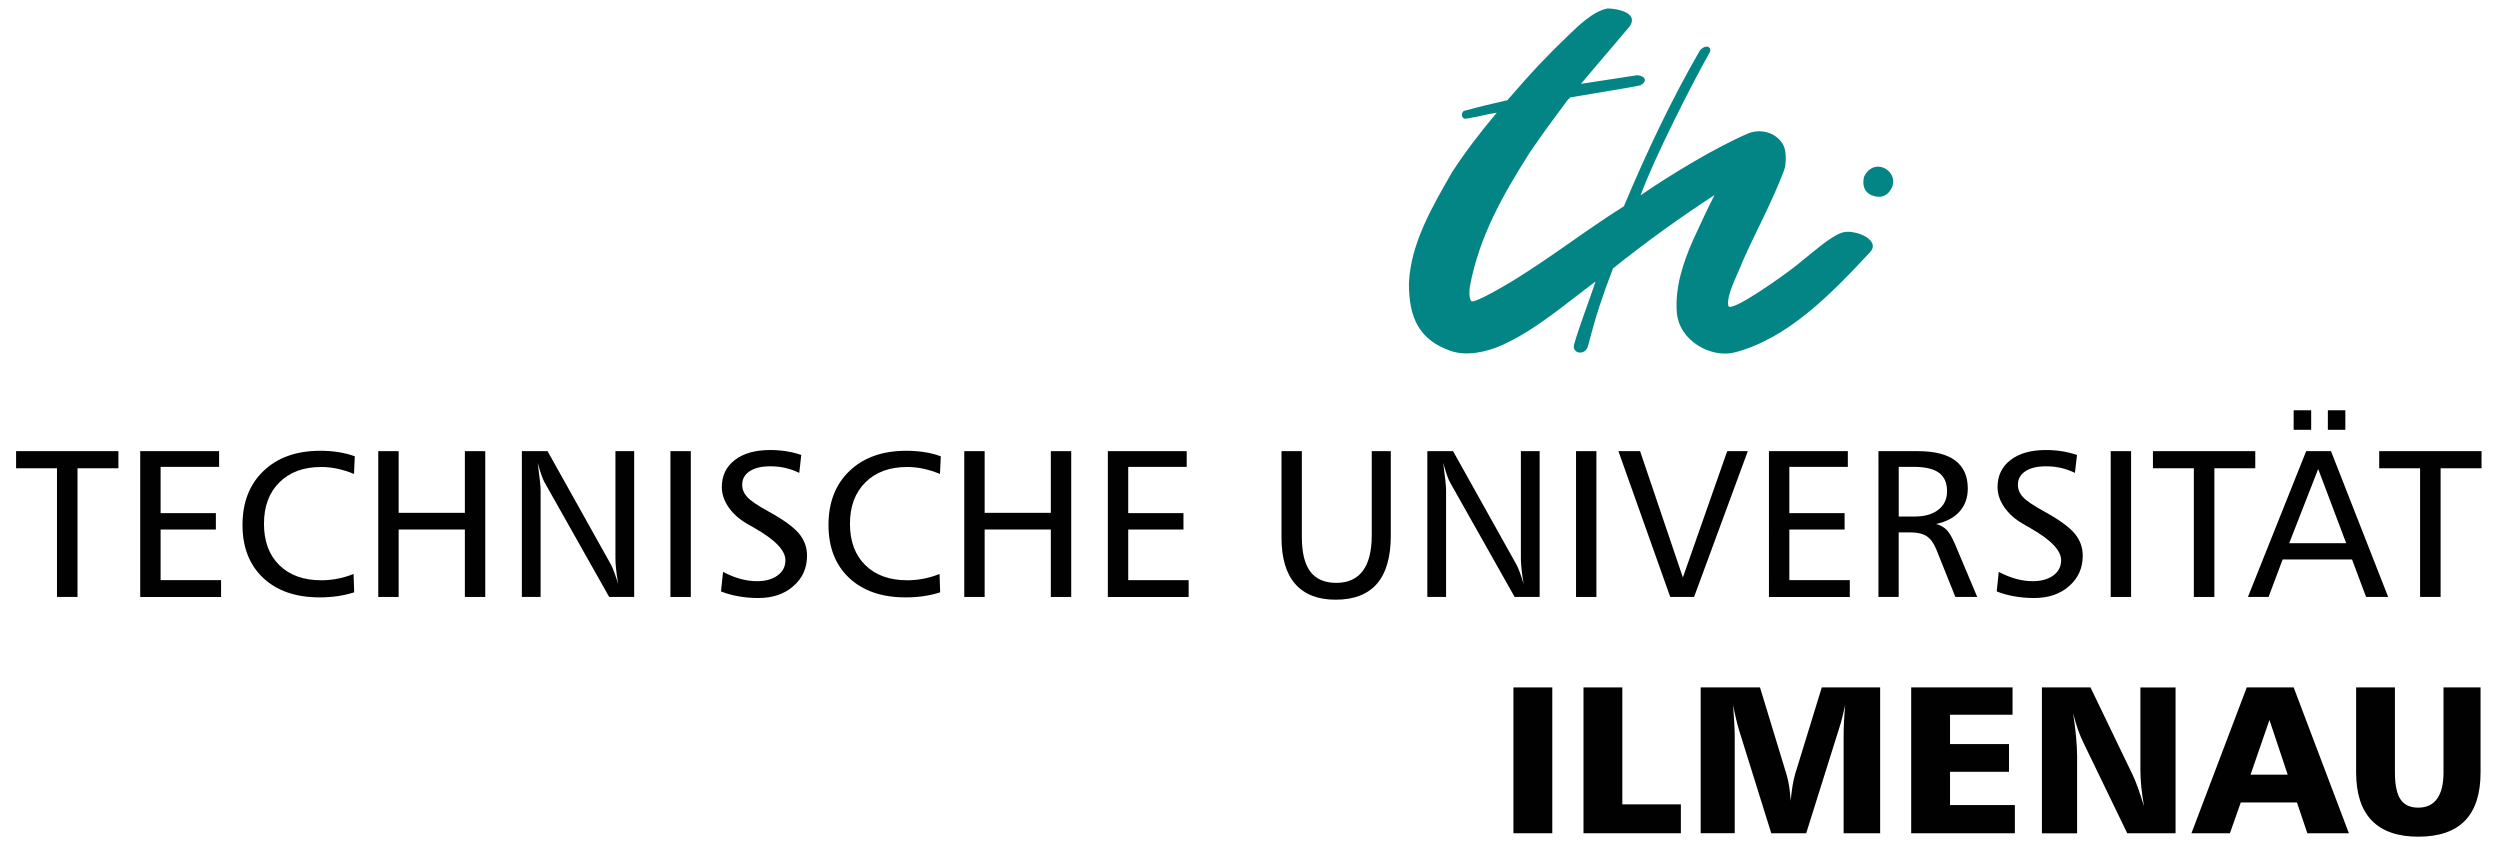 <?xml version="1.0" encoding="utf-8"?>
<!-- Generator: Adobe Illustrator 16.0.0, SVG Export Plug-In . SVG Version: 6.00 Build 0)  -->
<!DOCTYPE svg PUBLIC "-//W3C//DTD SVG 1.1//EN" "http://www.w3.org/Graphics/SVG/1.1/DTD/svg11.dtd">
<svg version="1.1" id="Layer_1" xmlns="http://www.w3.org/2000/svg" xmlns:xlink="http://www.w3.org/1999/xlink" x="0px" y="0px"
	 width="445.5px" height="150px" viewBox="0 0 445.5 150" enable-background="new 0 0 445.5 150" xml:space="preserve">
<g>
	<path fill="#038586" d="M251.07,50.54c0.281-7.166,4.227-13.819,7.681-19.836c2.379-3.688,5.146-7.267,7.972-10.618
		c-1.887,0.276-3.31,0.73-5.391,1.051c-0.927,0.208-1.046-1.03-0.468-1.37c2.544-0.696,5.189-1.339,7.752-1.912
		c4.485-5.21,7.289-8.131,11.041-11.717c1.502-1.446,4.243-4.145,6.812-4.636c1.841,0.052,5.524,0.769,3.974,3.166
		c-2.676,3.201-5.075,5.923-8.714,10.274c3.336-0.506,6.681-1.034,10.047-1.544c1.486,0.161,1.846,1.104,0.537,1.8
		c-0.916,0.225-0.916,0.225-12.487,2.158c-0.176,0.162-0.357,0.351-0.526,0.533c-2.329,3.114-4.587,6.187-6.767,9.396
		c-4.746,7.513-8.897,14.799-10.579,23.663c-0.123,0.726-0.243,2.221,0.281,2.767c0.641,0.003,1.66-0.558,2.335-0.853
		c8.9-4.598,16.202-10.716,24.803-16.095c3.955-9.421,8.446-18.959,13.554-27.78c1.122-1.254,2.199-0.548,1.748,0.35
		c-2.813,4.927-9.98,18.952-12.31,25.461c5.336-3.679,13.344-8.519,19.098-10.996c2.125-0.917,5.138-0.332,6.388,2.178
		c0.48,0.974,0.502,3.267,0.066,4.383c-2.271,5.965-4.905,10.612-7.438,16.347c-0.938,2.477-2.818,5.783-2.5,7.752
		c0.25,1.57,10.541-5.846,12.165-7.183c0.595-0.501,4.593-3.758,5.303-4.239c1.516-1.033,2.637-1.803,3.992-1.739
		c2.724,0.141,5.384,1.926,3.854,3.579c-7.095,7.65-14.734,15.44-24.117,17.906c-4.14,1.102-10.054-1.966-10.38-7.279
		c-0.281-4.44,1.129-8.682,2.905-12.724c0.796-1.764,2.869-6.2,3.831-8.024c-6.281,4.085-12.088,8.281-18.099,13.072
		c-2.005,5.353-2.953,8.036-4.417,13.729c-0.503,1.982-2.947,1.429-2.521-0.137c0.745-2.761,2.867-8.311,3.836-11.262
		c-5.229,3.885-10.581,8.561-16.498,11.266c-3.151,1.44-6.61,2.005-9.21,1.141C252.86,60.609,251.07,56.602,251.07,50.54
		L251.07,50.54z M334.236,35.004c-1.798-0.343-2.463-1.699-2.089-3.443c1.953-4.206,7.345-0.417,4.319,2.843
		C335.833,34.93,335.285,35.202,334.236,35.004L334.236,35.004z"/>
	<g>
		<path fill="#010101" d="M2.868,80.395H21.1v3.049h-7.288v22.935h-3.657V83.442H2.868V80.395z"/>
		<path fill="#010101" d="M24.987,80.395h14.057v2.804H28.62v8.239h9.849v2.925H28.62v9.021h10.774v2.999H24.987V80.395z"/>
		<path fill="#010101" d="M63.227,81.318l-0.144,3.142c-0.998-0.412-1.979-0.721-2.937-0.929c-0.957-0.209-1.931-0.312-2.919-0.312
			c-3.121,0-5.6,0.911-7.436,2.733c-1.833,1.821-2.752,4.281-2.752,7.378c0,3.135,0.914,5.595,2.74,7.387
			c1.831,1.791,4.324,2.688,7.483,2.688c1,0,1.976-0.097,2.927-0.287c0.953-0.187,1.891-0.467,2.815-0.836l0.111,3.27
			c-0.903,0.292-1.866,0.517-2.89,0.671c-1.021,0.154-2.111,0.231-3.252,0.231c-4.26,0-7.615-1.155-10.069-3.467
			c-2.459-2.306-3.69-5.454-3.69-9.441c0-4.037,1.252-7.25,3.759-9.635c2.503-2.389,5.872-3.582,10.105-3.582
			c1.134,0,2.218,0.08,3.247,0.242C61.354,80.735,62.326,80.978,63.227,81.318z"/>
		<path fill="#010101" d="M67.406,80.395h3.633v10.991h11.801V80.395h3.633v25.983h-3.633V94.359H71.039v12.018h-3.633V80.395z"/>
		<path fill="#010101" d="M92.991,80.395h4.582l11.304,20.223c0.158,0.294,0.353,0.74,0.579,1.346c0.226,0.6,0.457,1.312,0.705,2.13
			c-0.16-0.953-0.281-1.811-0.365-2.569c-0.083-0.766-0.127-1.417-0.127-1.969v-19.16h3.341v25.983h-4.456L97.048,85.97
			c-0.146-0.242-0.325-0.653-0.532-1.234c-0.207-0.58-0.437-1.331-0.696-2.263c0.184,1.395,0.317,2.467,0.396,3.221
			c0.078,0.754,0.12,1.3,0.12,1.63v19.053h-3.341V80.395H92.991z"/>
		<path fill="#010101" d="M119.473,80.395h3.629v25.983h-3.629V80.395z"/>
		<path fill="#010101" d="M142.788,81.075l-0.363,3.193c-0.806-0.392-1.634-0.684-2.48-0.881c-0.85-0.192-1.739-0.292-2.664-0.292
			c-1.577,0-2.81,0.292-3.692,0.882c-0.886,0.582-1.331,1.383-1.331,2.407c0,0.806,0.298,1.536,0.898,2.192
			c0.597,0.657,1.888,1.53,3.869,2.614c2.573,1.415,4.346,2.7,5.328,3.859c0.974,1.161,1.461,2.479,1.461,3.968
			c0,2.207-0.808,4.013-2.428,5.427c-1.611,1.42-3.69,2.124-6.228,2.124c-1.232,0-2.405-0.1-3.531-0.299
			c-1.122-0.197-2.171-0.489-3.145-0.871l0.366-3.486c1.072,0.563,2.111,0.983,3.109,1.251c1.004,0.271,1.978,0.405,2.931,0.405
			c1.526,0,2.757-0.342,3.679-1.024c0.93-0.683,1.394-1.585,1.394-2.708c0-1.744-1.827-3.649-5.479-5.723
			c-0.617-0.343-1.076-0.613-1.396-0.805c-1.393-0.808-2.48-1.789-3.272-2.944c-0.793-1.159-1.186-2.349-1.186-3.568
			c0-2.027,0.768-3.631,2.314-4.819c1.543-1.189,3.644-1.783,6.305-1.783c0.988,0,1.946,0.075,2.873,0.22
			C141.045,80.565,141.937,80.782,142.788,81.075z"/>
		<path fill="#010101" d="M167.651,81.318l-0.146,3.142c-0.999-0.412-1.979-0.721-2.937-0.929c-0.955-0.209-1.931-0.312-2.917-0.312
			c-3.124,0-5.6,0.911-7.433,2.733c-1.836,1.821-2.755,4.281-2.755,7.378c0,3.135,0.914,5.595,2.743,7.387
			c1.827,1.791,4.318,2.688,7.48,2.688c0.999,0,1.973-0.097,2.925-0.287c0.95-0.187,1.89-0.467,2.818-0.836l0.109,3.27
			c-0.899,0.292-1.865,0.517-2.886,0.671c-1.027,0.154-2.111,0.231-3.259,0.231c-4.254,0-7.611-1.155-10.069-3.467
			c-2.458-2.306-3.685-5.454-3.685-9.441c0-4.037,1.252-7.25,3.759-9.635c2.507-2.389,5.875-3.582,10.105-3.582
			c1.131,0,2.218,0.08,3.25,0.242C165.779,80.729,166.746,80.978,167.651,81.318z"/>
		<path fill="#010101" d="M171.832,80.395h3.632v10.991h11.794V80.395h3.633v25.983h-3.633V94.359h-11.794v12.018h-3.632V80.395z"/>
		<path fill="#010101" d="M197.418,80.395h14.051v2.804H201.05v8.239h9.843v2.925h-9.843v9.021h10.768v2.999h-14.4V80.395z"/>
		<path fill="#010101" d="M228.36,80.395h3.63v15.297c0,2.782,0.504,4.835,1.511,6.173c1.014,1.331,2.558,2.001,4.627,2.001
			c2.089,0,3.672-0.719,4.734-2.15c1.06-1.431,1.585-3.549,1.585-6.353V80.39h3.393v15.046c0,3.804-0.817,6.66-2.45,8.567
			c-1.643,1.906-4.1,2.863-7.372,2.863c-3.173,0-5.572-0.935-7.206-2.8c-1.631-1.866-2.449-4.618-2.449-8.265V80.395H228.36z"/>
		<path fill="#010101" d="M254.352,80.395h4.582l11.301,20.223c0.16,0.294,0.356,0.74,0.582,1.346c0.225,0.6,0.454,1.312,0.698,2.13
			c-0.161-0.953-0.282-1.811-0.366-2.569c-0.085-0.766-0.127-1.417-0.127-1.969v-19.16h3.342v25.983h-4.455L258.401,85.97
			c-0.146-0.242-0.318-0.653-0.53-1.234c-0.206-0.58-0.438-1.331-0.692-2.263c0.177,1.395,0.311,2.467,0.395,3.221
			c0.078,0.754,0.116,1.3,0.116,1.63v19.053h-3.341L254.352,80.395L254.352,80.395z"/>
		<path fill="#010101" d="M280.848,80.395h3.631v25.983h-3.631V80.395z"/>
		<path fill="#010101" d="M288.401,80.395h3.863l7.625,22.51l7.898-22.51h3.674l-9.576,25.983h-4.246L288.401,80.395z"/>
		<path fill="#010101" d="M315.226,80.395h14.058v2.804h-10.425v8.239h9.849v2.925h-9.849v9.021h10.774v2.999h-14.407V80.395z"/>
		<path fill="#010101" d="M334.743,80.395h7.001c2.96,0,5.189,0.555,6.683,1.672c1.48,1.116,2.232,2.777,2.232,4.98
			c0,1.646-0.486,3.018-1.463,4.106c-0.978,1.093-2.374,1.833-4.196,2.224c0.777,0.208,1.416,0.561,1.904,1.057
			c0.478,0.502,0.984,1.373,1.511,2.614l3.929,9.33h-3.895l-3.415-8.51c-0.451-1.095-1.015-1.865-1.703-2.319
			c-0.681-0.452-1.652-0.677-2.906-0.677h-2.077v11.505h-3.607V80.395H334.743z M338.354,83.194v8.851h2.793
			c1.816,0,3.236-0.401,4.259-1.2c1.036-0.799,1.557-1.897,1.557-3.299c0-1.5-0.481-2.602-1.444-3.299
			c-0.956-0.704-2.448-1.052-4.481-1.052L338.354,83.194L338.354,83.194z"/>
		<path fill="#010101" d="M370.123,81.075l-0.37,3.193c-0.805-0.392-1.629-0.684-2.479-0.881c-0.848-0.197-1.734-0.292-2.658-0.292
			c-1.587,0-2.813,0.292-3.697,0.882c-0.881,0.582-1.33,1.383-1.33,2.407c0,0.806,0.296,1.536,0.902,2.192
			c0.594,0.657,1.889,1.53,3.87,2.614c2.567,1.415,4.341,2.7,5.32,3.859c0.973,1.161,1.463,2.479,1.463,3.968
			c0,2.207-0.807,4.013-2.425,5.427c-1.612,1.42-3.694,2.124-6.228,2.124c-1.233,0-2.409-0.1-3.527-0.299
			c-1.126-0.197-2.175-0.489-3.148-0.871l0.361-3.486c1.076,0.563,2.117,0.983,3.113,1.251c0.998,0.271,1.979,0.405,2.931,0.405
			c1.521,0,2.759-0.342,3.683-1.024c0.927-0.683,1.387-1.585,1.387-2.708c0-1.744-1.823-3.649-5.481-5.723
			c-0.608-0.343-1.068-0.613-1.391-0.805c-1.389-0.808-2.479-1.789-3.272-2.944c-0.789-1.159-1.185-2.349-1.185-3.568
			c0-2.027,0.775-3.631,2.314-4.819c1.54-1.189,3.644-1.783,6.302-1.783c0.992,0,1.947,0.075,2.875,0.22
			C368.376,80.565,369.265,80.782,370.123,81.075z"/>
		<path fill="#010101" d="M376.129,80.395h3.629v25.983h-3.629V80.395z"/>
		<path fill="#010101" d="M383.654,80.395h18.235v3.049h-7.288v22.935h-3.658V83.442h-7.289V80.395L383.654,80.395z"/>
		<path fill="#010101" d="M410.96,80.395h4.424l10.188,25.983h-3.936l-2.503-6.676h-12.367l-2.507,6.676h-3.677L410.96,80.395z
			 M413.101,83.575l-5.163,13.221h10.152L413.101,83.575z M408.729,73.104h3.122v3.486h-3.122V73.104z M414.824,73.104h3.116v3.486
			h-3.116V73.104z"/>
		<path fill="#010101" d="M423.974,80.395h18.235v3.049h-7.292v22.935h-3.658V83.442h-7.285V80.395L423.974,80.395z"/>
	</g>
	<g>
		<path fill="#010101" d="M269.694,122.498h6.924v25.987h-6.924V122.498z"/>
		<path fill="#010101" d="M282.18,122.498h6.918v20.841h10.434v5.146H282.18V122.498z"/>
		<path fill="#010101" d="M303.067,122.498h10.565l4.757,15.614c0.183,0.624,0.334,1.321,0.45,2.091
			c0.114,0.772,0.2,1.605,0.267,2.498c0.083-0.962,0.193-1.849,0.324-2.662c0.134-0.807,0.288-1.499,0.456-2.071l4.756-15.471h10.4
			v25.987h-6.508v-17.449c0-0.828,0.026-1.687,0.074-2.575c0.047-0.891,0.121-1.844,0.216-2.854
			c-0.172,0.778-0.347,1.527-0.53,2.237c-0.18,0.712-0.374,1.387-0.584,2.02l-5.846,18.619h-6.226l-5.719-18.309
			c-0.195-0.635-0.383-1.339-0.563-2.113c-0.19-0.772-0.357-1.594-0.516-2.46c0.081,1.23,0.158,2.339,0.21,3.318
			c0.056,0.983,0.077,1.723,0.077,2.222v17.335h-6.066v-25.978L303.067,122.498L303.067,122.498z"/>
		<path fill="#010101" d="M340.574,122.498h18.062v4.871h-11.142v5.219h10.507v4.947h-10.507v5.929h11.556v5.022h-18.476V122.498
			L340.574,122.498z"/>
		<path fill="#010101" d="M363.877,122.498h8.648l7.511,15.579c0.256,0.525,0.556,1.253,0.897,2.185
			c0.339,0.933,0.719,2.073,1.128,3.428c-0.22-1.279-0.382-2.455-0.487-3.525c-0.1-1.073-0.154-2.055-0.154-2.946v-14.719h6.266
			v25.987h-8.61l-7.813-16.151c-0.365-0.743-0.701-1.55-1.002-2.421c-0.307-0.87-0.58-1.818-0.839-2.84
			c0.244,1.547,0.421,2.973,0.537,4.271c0.112,1.296,0.18,2.443,0.18,3.43v13.718h-6.27v-25.994L363.877,122.498L363.877,122.498z"
			/>
		<path fill="#010101" d="M400.371,122.498h8.36l9.841,25.987h-7.403l-1.854-5.489h-10.007l-1.938,5.489h-6.854L400.371,122.498z
			 M404.416,128.3l-3.368,9.749h6.621L404.416,128.3z"/>
		<path fill="#010101" d="M419.861,122.498h6.916v15.136c0,2.218,0.328,3.82,0.992,4.805c0.655,0.993,1.712,1.483,3.164,1.483
			c1.49,0,2.614-0.531,3.365-1.592c0.76-1.058,1.136-2.626,1.136-4.696v-15.136h6.603v15.136c0,3.82-0.92,6.688-2.77,8.599
			c-1.844,1.906-4.62,2.865-8.325,2.865c-3.674,0-6.433-0.964-8.291-2.881c-1.857-1.921-2.789-4.779-2.789-8.581L419.861,122.498
			L419.861,122.498L419.861,122.498z"/>
	</g>
</g>
</svg>

